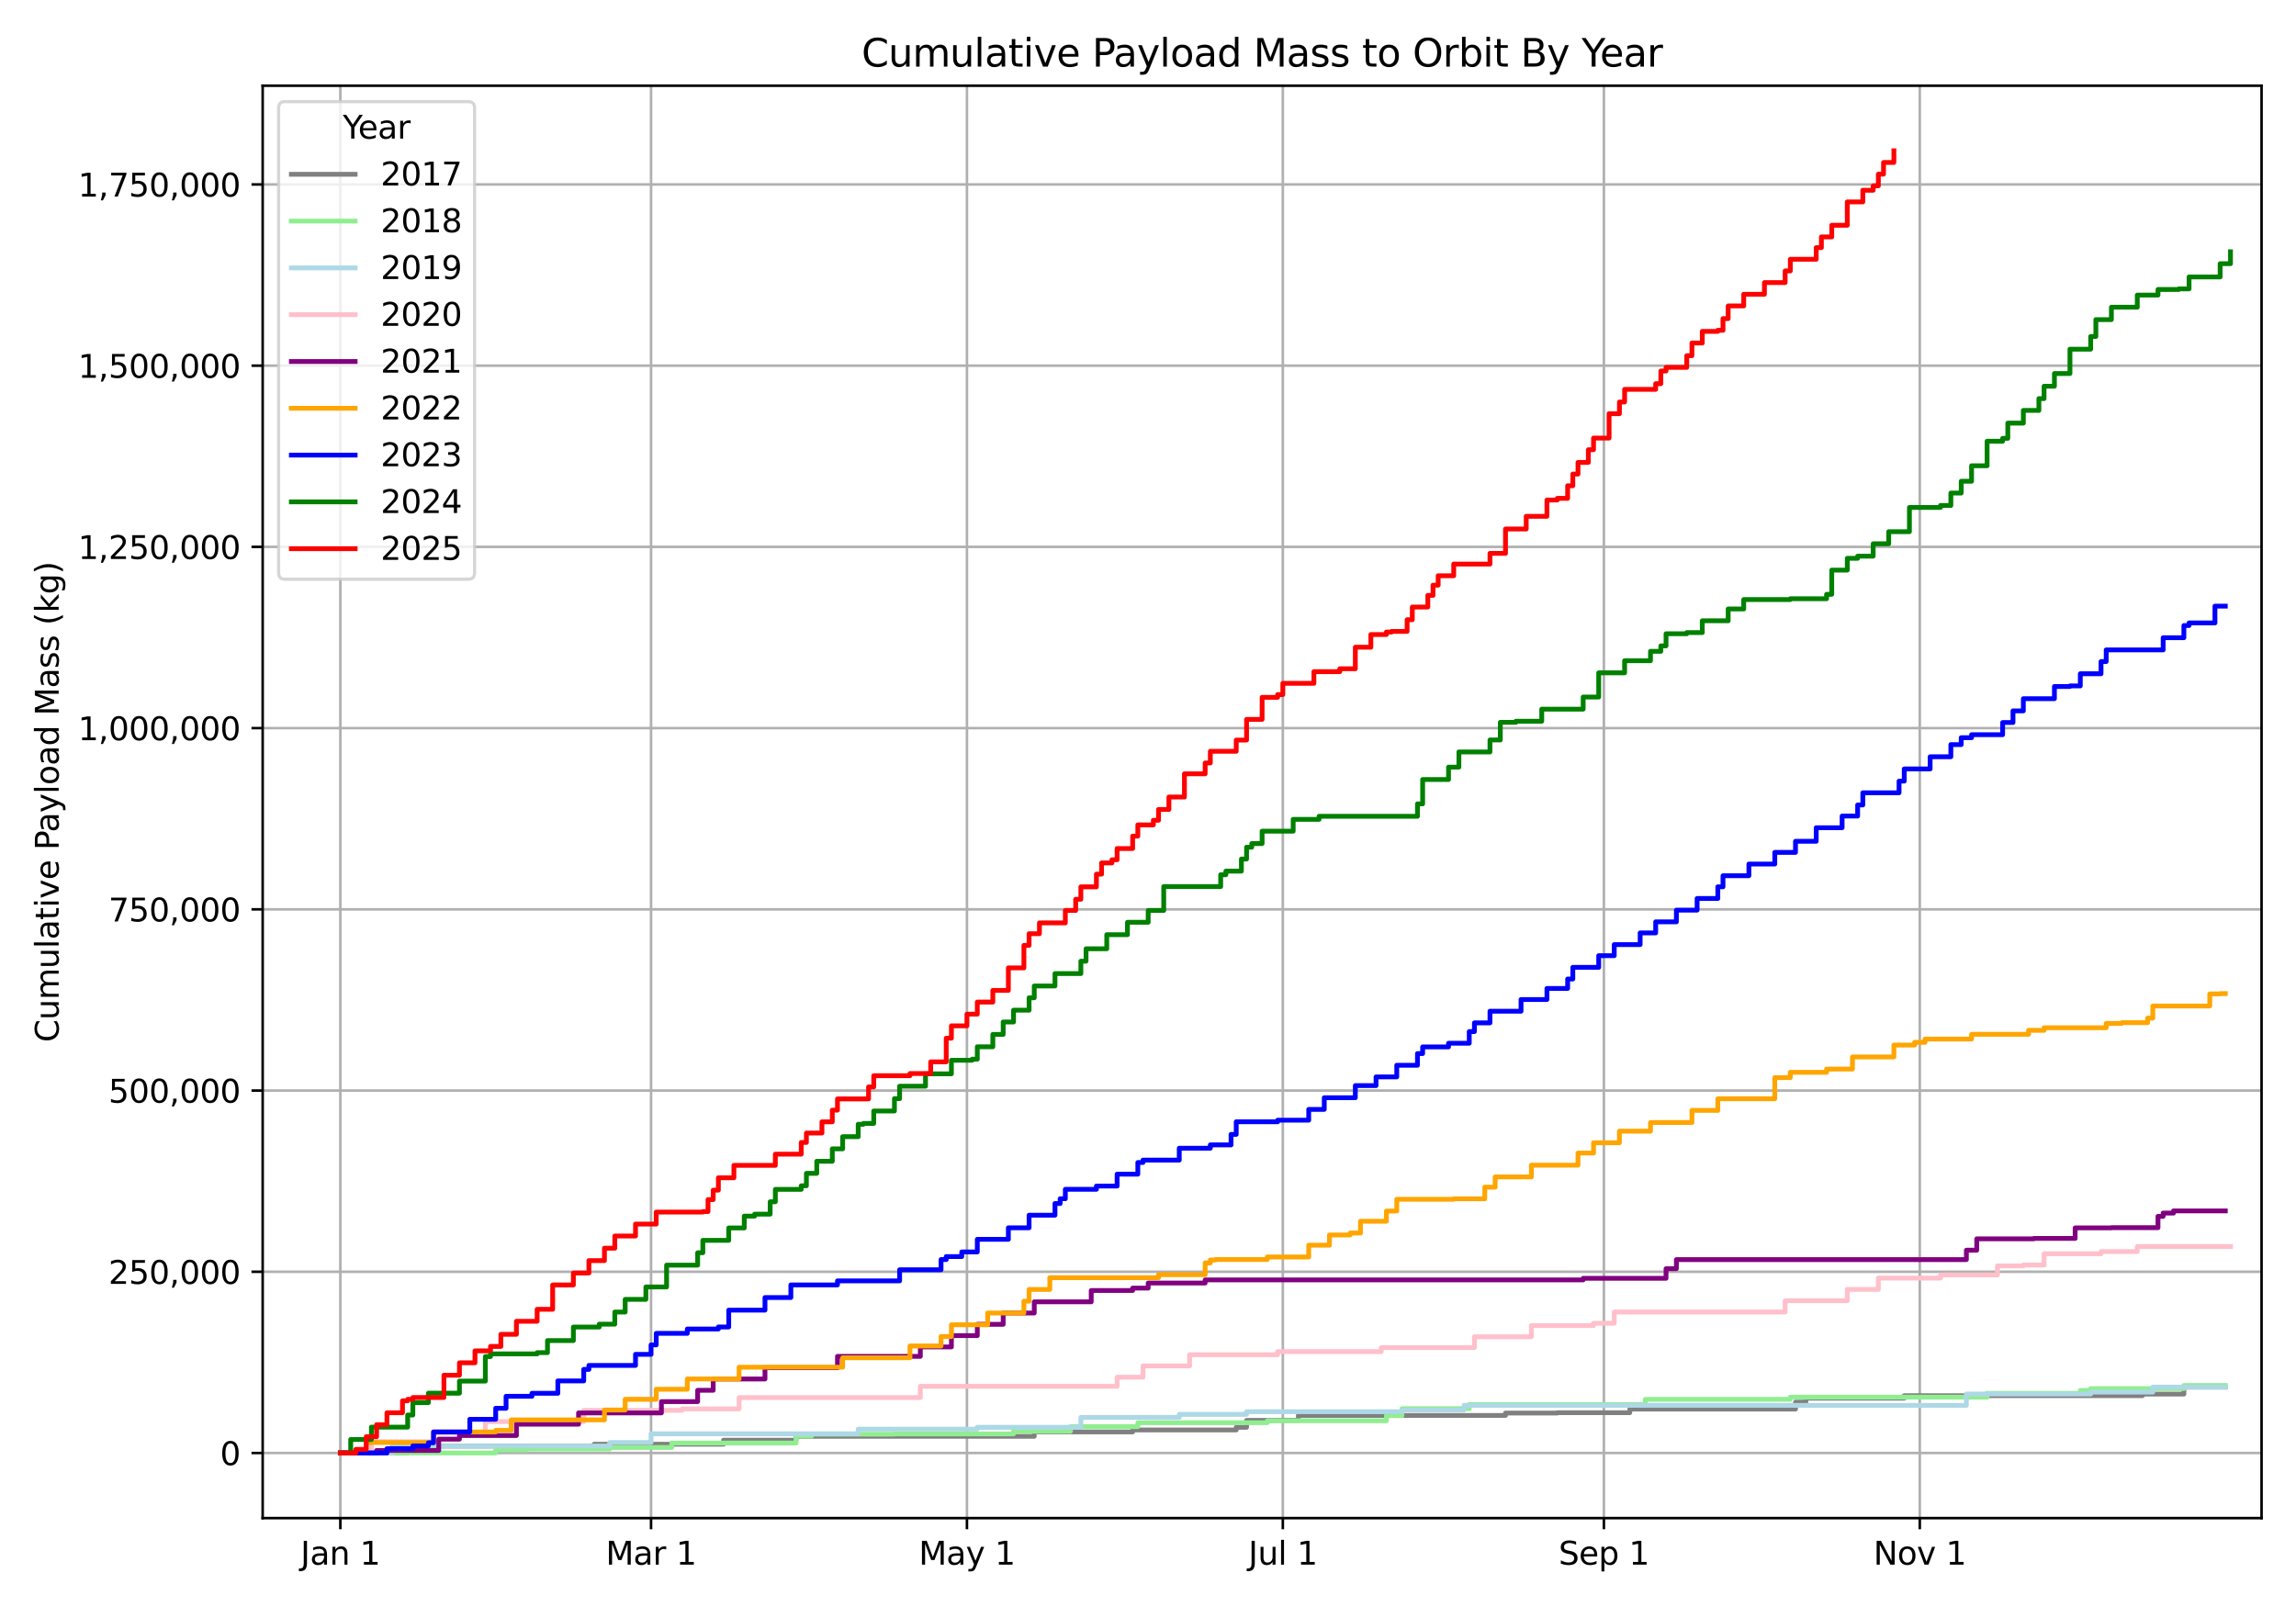 <?xml version="1.0" encoding="utf-8" standalone="no"?>
<!DOCTYPE svg PUBLIC "-//W3C//DTD SVG 1.1//EN"
  "http://www.w3.org/Graphics/SVG/1.1/DTD/svg11.dtd">
<svg xmlns:xlink="http://www.w3.org/1999/xlink" width="720pt" height="504pt" viewBox="0 0 720 504" xmlns="http://www.w3.org/2000/svg" version="1.1">
 <defs>
  <style type="text/css">*{stroke-linejoin: round; stroke-linecap: butt}</style>
 </defs>
 <g id="figure_1">
  <g id="patch_1">
   <path d="M 0 504 
L 720 504 
L 720 0 
L 0 0 
z
" style="fill: #ffffff"/>
  </g>
  <g id="axes_1">
   <g id="patch_2">
    <path d="M 82.37 476.12 
L 709.2 476.12 
L 709.2 26.88 
L 82.37 26.88 
z
" style="fill: #ffffff"/>
   </g>
   <g id="matplotlib.axis_1">
    <g id="xtick_1">
     <g id="line2d_1">
      <path d="M 106.729 476.12 
L 106.729 26.88 
" clip-path="url(#pf21988db20)" style="fill: none; stroke: #b0b0b0; stroke-width: 0.8; stroke-linecap: square"/>
     </g>
     <g id="line2d_2">
      <defs>
       <path id="md046a3bf1c" d="M 0 0 
L 0 3.5 
" style="stroke: #000000; stroke-width: 0.8"/>
      </defs>
      <g>
       <use xlink:href="#md046a3bf1c" x="106.729" y="476.12" style="stroke: #000000; stroke-width: 0.8"/>
      </g>
     </g>
     <g id="text_1">
      <!-- Jan 1 -->
      <g transform="translate(94.251 490.718) scale(0.1 -0.1)">
       <defs>
        <path id="DejaVuSans-4a" d="M 628 4666 
L 1259 4666 
L 1259 325 
Q 1259 -519 939 -900 
Q 619 -1281 -91 -1281 
L -331 -1281 
L -331 -750 
L -134 -750 
Q 284 -750 456 -515 
Q 628 -281 628 325 
L 628 4666 
z
" transform="scale(0.016)"/>
        <path id="DejaVuSans-61" d="M 2194 1759 
Q 1497 1759 1228 1600 
Q 959 1441 959 1056 
Q 959 750 1161 570 
Q 1363 391 1709 391 
Q 2188 391 2477 730 
Q 2766 1069 2766 1631 
L 2766 1759 
L 2194 1759 
z
M 3341 1997 
L 3341 0 
L 2766 0 
L 2766 531 
Q 2569 213 2275 61 
Q 1981 -91 1556 -91 
Q 1019 -91 701 211 
Q 384 513 384 1019 
Q 384 1609 779 1909 
Q 1175 2209 1959 2209 
L 2766 2209 
L 2766 2266 
Q 2766 2663 2505 2880 
Q 2244 3097 1772 3097 
Q 1472 3097 1187 3025 
Q 903 2953 641 2809 
L 641 3341 
Q 956 3463 1253 3523 
Q 1550 3584 1831 3584 
Q 2591 3584 2966 3190 
Q 3341 2797 3341 1997 
z
" transform="scale(0.016)"/>
        <path id="DejaVuSans-6e" d="M 3513 2113 
L 3513 0 
L 2938 0 
L 2938 2094 
Q 2938 2591 2744 2837 
Q 2550 3084 2163 3084 
Q 1697 3084 1428 2787 
Q 1159 2491 1159 1978 
L 1159 0 
L 581 0 
L 581 3500 
L 1159 3500 
L 1159 2956 
Q 1366 3272 1645 3428 
Q 1925 3584 2291 3584 
Q 2894 3584 3203 3211 
Q 3513 2838 3513 2113 
z
" transform="scale(0.016)"/>
        <path id="DejaVuSans-20" transform="scale(0.016)"/>
        <path id="DejaVuSans-31" d="M 794 531 
L 1825 531 
L 1825 4091 
L 703 3866 
L 703 4441 
L 1819 4666 
L 2450 4666 
L 2450 531 
L 3481 531 
L 3481 0 
L 794 0 
L 794 531 
z
" transform="scale(0.016)"/>
       </defs>
       <use xlink:href="#DejaVuSans-4a"/>
       <use xlink:href="#DejaVuSans-61" x="29.492"/>
       <use xlink:href="#DejaVuSans-6e" x="90.771"/>
       <use xlink:href="#DejaVuSans-20" x="154.15"/>
       <use xlink:href="#DejaVuSans-31" x="185.938"/>
      </g>
     </g>
    </g>
    <g id="xtick_2">
     <g id="line2d_3">
      <path d="M 204.163 476.12 
L 204.163 26.88 
" clip-path="url(#pf21988db20)" style="fill: none; stroke: #b0b0b0; stroke-width: 0.8; stroke-linecap: square"/>
     </g>
     <g id="line2d_4">
      <g>
       <use xlink:href="#md046a3bf1c" x="204.163" y="476.12" style="stroke: #000000; stroke-width: 0.8"/>
      </g>
     </g>
     <g id="text_2">
      <!-- Mar 1 -->
      <g transform="translate(189.959 490.718) scale(0.1 -0.1)">
       <defs>
        <path id="DejaVuSans-4d" d="M 628 4666 
L 1569 4666 
L 2759 1491 
L 3956 4666 
L 4897 4666 
L 4897 0 
L 4281 0 
L 4281 4097 
L 3078 897 
L 2444 897 
L 1241 4097 
L 1241 0 
L 628 0 
L 628 4666 
z
" transform="scale(0.016)"/>
        <path id="DejaVuSans-72" d="M 2631 2963 
Q 2534 3019 2420 3045 
Q 2306 3072 2169 3072 
Q 1681 3072 1420 2755 
Q 1159 2438 1159 1844 
L 1159 0 
L 581 0 
L 581 3500 
L 1159 3500 
L 1159 2956 
Q 1341 3275 1631 3429 
Q 1922 3584 2338 3584 
Q 2397 3584 2469 3576 
Q 2541 3569 2628 3553 
L 2631 2963 
z
" transform="scale(0.016)"/>
       </defs>
       <use xlink:href="#DejaVuSans-4d"/>
       <use xlink:href="#DejaVuSans-61" x="86.279"/>
       <use xlink:href="#DejaVuSans-72" x="147.559"/>
       <use xlink:href="#DejaVuSans-20" x="188.672"/>
       <use xlink:href="#DejaVuSans-31" x="220.459"/>
      </g>
     </g>
    </g>
    <g id="xtick_3">
     <g id="line2d_5">
      <path d="M 303.222 476.12 
L 303.222 26.88 
" clip-path="url(#pf21988db20)" style="fill: none; stroke: #b0b0b0; stroke-width: 0.8; stroke-linecap: square"/>
     </g>
     <g id="line2d_6">
      <g>
       <use xlink:href="#md046a3bf1c" x="303.222" y="476.12" style="stroke: #000000; stroke-width: 0.8"/>
      </g>
     </g>
     <g id="text_3">
      <!-- May 1 -->
      <g transform="translate(288.114 490.718) scale(0.1 -0.1)">
       <defs>
        <path id="DejaVuSans-79" d="M 2059 -325 
Q 1816 -950 1584 -1140 
Q 1353 -1331 966 -1331 
L 506 -1331 
L 506 -850 
L 844 -850 
Q 1081 -850 1212 -737 
Q 1344 -625 1503 -206 
L 1606 56 
L 191 3500 
L 800 3500 
L 1894 763 
L 2988 3500 
L 3597 3500 
L 2059 -325 
z
" transform="scale(0.016)"/>
       </defs>
       <use xlink:href="#DejaVuSans-4d"/>
       <use xlink:href="#DejaVuSans-61" x="86.279"/>
       <use xlink:href="#DejaVuSans-79" x="147.559"/>
       <use xlink:href="#DejaVuSans-20" x="206.738"/>
       <use xlink:href="#DejaVuSans-31" x="238.525"/>
      </g>
     </g>
    </g>
    <g id="xtick_4">
     <g id="line2d_7">
      <path d="M 402.281 476.12 
L 402.281 26.88 
" clip-path="url(#pf21988db20)" style="fill: none; stroke: #b0b0b0; stroke-width: 0.8; stroke-linecap: square"/>
     </g>
     <g id="line2d_8">
      <g>
       <use xlink:href="#md046a3bf1c" x="402.281" y="476.12" style="stroke: #000000; stroke-width: 0.8"/>
      </g>
     </g>
     <g id="text_4">
      <!-- Jul 1 -->
      <g transform="translate(391.478 490.718) scale(0.1 -0.1)">
       <defs>
        <path id="DejaVuSans-75" d="M 544 1381 
L 544 3500 
L 1119 3500 
L 1119 1403 
Q 1119 906 1312 657 
Q 1506 409 1894 409 
Q 2359 409 2629 706 
Q 2900 1003 2900 1516 
L 2900 3500 
L 3475 3500 
L 3475 0 
L 2900 0 
L 2900 538 
Q 2691 219 2414 64 
Q 2138 -91 1772 -91 
Q 1169 -91 856 284 
Q 544 659 544 1381 
z
M 1991 3584 
L 1991 3584 
z
" transform="scale(0.016)"/>
        <path id="DejaVuSans-6c" d="M 603 4863 
L 1178 4863 
L 1178 0 
L 603 0 
L 603 4863 
z
" transform="scale(0.016)"/>
       </defs>
       <use xlink:href="#DejaVuSans-4a"/>
       <use xlink:href="#DejaVuSans-75" x="29.492"/>
       <use xlink:href="#DejaVuSans-6c" x="92.871"/>
       <use xlink:href="#DejaVuSans-20" x="120.654"/>
       <use xlink:href="#DejaVuSans-31" x="152.441"/>
      </g>
     </g>
    </g>
    <g id="xtick_5">
     <g id="line2d_9">
      <path d="M 502.963 476.12 
L 502.963 26.88 
" clip-path="url(#pf21988db20)" style="fill: none; stroke: #b0b0b0; stroke-width: 0.8; stroke-linecap: square"/>
     </g>
     <g id="line2d_10">
      <g>
       <use xlink:href="#md046a3bf1c" x="502.963" y="476.12" style="stroke: #000000; stroke-width: 0.8"/>
      </g>
     </g>
     <g id="text_5">
      <!-- Sep 1 -->
      <g transform="translate(488.768 490.718) scale(0.1 -0.1)">
       <defs>
        <path id="DejaVuSans-53" d="M 3425 4513 
L 3425 3897 
Q 3066 4069 2747 4153 
Q 2428 4238 2131 4238 
Q 1616 4238 1336 4038 
Q 1056 3838 1056 3469 
Q 1056 3159 1242 3001 
Q 1428 2844 1947 2747 
L 2328 2669 
Q 3034 2534 3370 2195 
Q 3706 1856 3706 1288 
Q 3706 609 3251 259 
Q 2797 -91 1919 -91 
Q 1588 -91 1214 -16 
Q 841 59 441 206 
L 441 856 
Q 825 641 1194 531 
Q 1563 422 1919 422 
Q 2459 422 2753 634 
Q 3047 847 3047 1241 
Q 3047 1584 2836 1778 
Q 2625 1972 2144 2069 
L 1759 2144 
Q 1053 2284 737 2584 
Q 422 2884 422 3419 
Q 422 4038 858 4394 
Q 1294 4750 2059 4750 
Q 2388 4750 2728 4690 
Q 3069 4631 3425 4513 
z
" transform="scale(0.016)"/>
        <path id="DejaVuSans-65" d="M 3597 1894 
L 3597 1613 
L 953 1613 
Q 991 1019 1311 708 
Q 1631 397 2203 397 
Q 2534 397 2845 478 
Q 3156 559 3463 722 
L 3463 178 
Q 3153 47 2828 -22 
Q 2503 -91 2169 -91 
Q 1331 -91 842 396 
Q 353 884 353 1716 
Q 353 2575 817 3079 
Q 1281 3584 2069 3584 
Q 2775 3584 3186 3129 
Q 3597 2675 3597 1894 
z
M 3022 2063 
Q 3016 2534 2758 2815 
Q 2500 3097 2075 3097 
Q 1594 3097 1305 2825 
Q 1016 2553 972 2059 
L 3022 2063 
z
" transform="scale(0.016)"/>
        <path id="DejaVuSans-70" d="M 1159 525 
L 1159 -1331 
L 581 -1331 
L 581 3500 
L 1159 3500 
L 1159 2969 
Q 1341 3281 1617 3432 
Q 1894 3584 2278 3584 
Q 2916 3584 3314 3078 
Q 3713 2572 3713 1747 
Q 3713 922 3314 415 
Q 2916 -91 2278 -91 
Q 1894 -91 1617 61 
Q 1341 213 1159 525 
z
M 3116 1747 
Q 3116 2381 2855 2742 
Q 2594 3103 2138 3103 
Q 1681 3103 1420 2742 
Q 1159 2381 1159 1747 
Q 1159 1113 1420 752 
Q 1681 391 2138 391 
Q 2594 391 2855 752 
Q 3116 1113 3116 1747 
z
" transform="scale(0.016)"/>
       </defs>
       <use xlink:href="#DejaVuSans-53"/>
       <use xlink:href="#DejaVuSans-65" x="63.477"/>
       <use xlink:href="#DejaVuSans-70" x="125"/>
       <use xlink:href="#DejaVuSans-20" x="188.477"/>
       <use xlink:href="#DejaVuSans-31" x="220.264"/>
      </g>
     </g>
    </g>
    <g id="xtick_6">
     <g id="line2d_11">
      <path d="M 602.022 476.12 
L 602.022 26.88 
" clip-path="url(#pf21988db20)" style="fill: none; stroke: #b0b0b0; stroke-width: 0.8; stroke-linecap: square"/>
     </g>
     <g id="line2d_12">
      <g>
       <use xlink:href="#md046a3bf1c" x="602.022" y="476.12" style="stroke: #000000; stroke-width: 0.8"/>
      </g>
     </g>
     <g id="text_6">
      <!-- Nov 1 -->
      <g transform="translate(587.492 490.718) scale(0.1 -0.1)">
       <defs>
        <path id="DejaVuSans-4e" d="M 628 4666 
L 1478 4666 
L 3547 763 
L 3547 4666 
L 4159 4666 
L 4159 0 
L 3309 0 
L 1241 3903 
L 1241 0 
L 628 0 
L 628 4666 
z
" transform="scale(0.016)"/>
        <path id="DejaVuSans-6f" d="M 1959 3097 
Q 1497 3097 1228 2736 
Q 959 2375 959 1747 
Q 959 1119 1226 758 
Q 1494 397 1959 397 
Q 2419 397 2687 759 
Q 2956 1122 2956 1747 
Q 2956 2369 2687 2733 
Q 2419 3097 1959 3097 
z
M 1959 3584 
Q 2709 3584 3137 3096 
Q 3566 2609 3566 1747 
Q 3566 888 3137 398 
Q 2709 -91 1959 -91 
Q 1206 -91 779 398 
Q 353 888 353 1747 
Q 353 2609 779 3096 
Q 1206 3584 1959 3584 
z
" transform="scale(0.016)"/>
        <path id="DejaVuSans-76" d="M 191 3500 
L 800 3500 
L 1894 563 
L 2988 3500 
L 3597 3500 
L 2284 0 
L 1503 0 
L 191 3500 
z
" transform="scale(0.016)"/>
       </defs>
       <use xlink:href="#DejaVuSans-4e"/>
       <use xlink:href="#DejaVuSans-6f" x="74.805"/>
       <use xlink:href="#DejaVuSans-76" x="135.986"/>
       <use xlink:href="#DejaVuSans-20" x="195.166"/>
       <use xlink:href="#DejaVuSans-31" x="226.953"/>
      </g>
     </g>
    </g>
   </g>
   <g id="matplotlib.axis_2">
    <g id="ytick_1">
     <g id="line2d_13">
      <path d="M 82.37 455.7 
L 709.2 455.7 
" clip-path="url(#pf21988db20)" style="fill: none; stroke: #b0b0b0; stroke-width: 0.8; stroke-linecap: square"/>
     </g>
     <g id="line2d_14">
      <defs>
       <path id="m48f2695a5c" d="M 0 0 
L -3.5 0 
" style="stroke: #000000; stroke-width: 0.8"/>
      </defs>
      <g>
       <use xlink:href="#m48f2695a5c" x="82.37" y="455.7" style="stroke: #000000; stroke-width: 0.8"/>
      </g>
     </g>
     <g id="text_7">
      <!-- 0 -->
      <g transform="translate(69.007 459.499) scale(0.1 -0.1)">
       <defs>
        <path id="DejaVuSans-30" d="M 2034 4250 
Q 1547 4250 1301 3770 
Q 1056 3291 1056 2328 
Q 1056 1369 1301 889 
Q 1547 409 2034 409 
Q 2525 409 2770 889 
Q 3016 1369 3016 2328 
Q 3016 3291 2770 3770 
Q 2525 4250 2034 4250 
z
M 2034 4750 
Q 2819 4750 3233 4129 
Q 3647 3509 3647 2328 
Q 3647 1150 3233 529 
Q 2819 -91 2034 -91 
Q 1250 -91 836 529 
Q 422 1150 422 2328 
Q 422 3509 836 4129 
Q 1250 4750 2034 4750 
z
" transform="scale(0.016)"/>
       </defs>
       <use xlink:href="#DejaVuSans-30"/>
      </g>
     </g>
    </g>
    <g id="ytick_2">
     <g id="line2d_15">
      <path d="M 82.37 398.864 
L 709.2 398.864 
" clip-path="url(#pf21988db20)" style="fill: none; stroke: #b0b0b0; stroke-width: 0.8; stroke-linecap: square"/>
     </g>
     <g id="line2d_16">
      <g>
       <use xlink:href="#m48f2695a5c" x="82.37" y="398.864" style="stroke: #000000; stroke-width: 0.8"/>
      </g>
     </g>
     <g id="text_8">
      <!-- 250,000 -->
      <g transform="translate(34.017 402.663) scale(0.1 -0.1)">
       <defs>
        <path id="DejaVuSans-32" d="M 1228 531 
L 3431 531 
L 3431 0 
L 469 0 
L 469 531 
Q 828 903 1448 1529 
Q 2069 2156 2228 2338 
Q 2531 2678 2651 2914 
Q 2772 3150 2772 3378 
Q 2772 3750 2511 3984 
Q 2250 4219 1831 4219 
Q 1534 4219 1204 4116 
Q 875 4013 500 3803 
L 500 4441 
Q 881 4594 1212 4672 
Q 1544 4750 1819 4750 
Q 2544 4750 2975 4387 
Q 3406 4025 3406 3419 
Q 3406 3131 3298 2873 
Q 3191 2616 2906 2266 
Q 2828 2175 2409 1742 
Q 1991 1309 1228 531 
z
" transform="scale(0.016)"/>
        <path id="DejaVuSans-35" d="M 691 4666 
L 3169 4666 
L 3169 4134 
L 1269 4134 
L 1269 2991 
Q 1406 3038 1543 3061 
Q 1681 3084 1819 3084 
Q 2600 3084 3056 2656 
Q 3513 2228 3513 1497 
Q 3513 744 3044 326 
Q 2575 -91 1722 -91 
Q 1428 -91 1123 -41 
Q 819 9 494 109 
L 494 744 
Q 775 591 1075 516 
Q 1375 441 1709 441 
Q 2250 441 2565 725 
Q 2881 1009 2881 1497 
Q 2881 1984 2565 2268 
Q 2250 2553 1709 2553 
Q 1456 2553 1204 2497 
Q 953 2441 691 2322 
L 691 4666 
z
" transform="scale(0.016)"/>
        <path id="DejaVuSans-2c" d="M 750 794 
L 1409 794 
L 1409 256 
L 897 -744 
L 494 -744 
L 750 256 
L 750 794 
z
" transform="scale(0.016)"/>
       </defs>
       <use xlink:href="#DejaVuSans-32"/>
       <use xlink:href="#DejaVuSans-35" x="63.623"/>
       <use xlink:href="#DejaVuSans-30" x="127.246"/>
       <use xlink:href="#DejaVuSans-2c" x="190.869"/>
       <use xlink:href="#DejaVuSans-30" x="222.656"/>
       <use xlink:href="#DejaVuSans-30" x="286.279"/>
       <use xlink:href="#DejaVuSans-30" x="349.902"/>
      </g>
     </g>
    </g>
    <g id="ytick_3">
     <g id="line2d_17">
      <path d="M 82.37 342.028 
L 709.2 342.028 
" clip-path="url(#pf21988db20)" style="fill: none; stroke: #b0b0b0; stroke-width: 0.8; stroke-linecap: square"/>
     </g>
     <g id="line2d_18">
      <g>
       <use xlink:href="#m48f2695a5c" x="82.37" y="342.028" style="stroke: #000000; stroke-width: 0.8"/>
      </g>
     </g>
     <g id="text_9">
      <!-- 500,000 -->
      <g transform="translate(34.017 345.827) scale(0.1 -0.1)">
       <use xlink:href="#DejaVuSans-35"/>
       <use xlink:href="#DejaVuSans-30" x="63.623"/>
       <use xlink:href="#DejaVuSans-30" x="127.246"/>
       <use xlink:href="#DejaVuSans-2c" x="190.869"/>
       <use xlink:href="#DejaVuSans-30" x="222.656"/>
       <use xlink:href="#DejaVuSans-30" x="286.279"/>
       <use xlink:href="#DejaVuSans-30" x="349.902"/>
      </g>
     </g>
    </g>
    <g id="ytick_4">
     <g id="line2d_19">
      <path d="M 82.37 285.191 
L 709.2 285.191 
" clip-path="url(#pf21988db20)" style="fill: none; stroke: #b0b0b0; stroke-width: 0.8; stroke-linecap: square"/>
     </g>
     <g id="line2d_20">
      <g>
       <use xlink:href="#m48f2695a5c" x="82.37" y="285.191" style="stroke: #000000; stroke-width: 0.8"/>
      </g>
     </g>
     <g id="text_10">
      <!-- 750,000 -->
      <g transform="translate(34.017 288.991) scale(0.1 -0.1)">
       <defs>
        <path id="DejaVuSans-37" d="M 525 4666 
L 3525 4666 
L 3525 4397 
L 1831 0 
L 1172 0 
L 2766 4134 
L 525 4134 
L 525 4666 
z
" transform="scale(0.016)"/>
       </defs>
       <use xlink:href="#DejaVuSans-37"/>
       <use xlink:href="#DejaVuSans-35" x="63.623"/>
       <use xlink:href="#DejaVuSans-30" x="127.246"/>
       <use xlink:href="#DejaVuSans-2c" x="190.869"/>
       <use xlink:href="#DejaVuSans-30" x="222.656"/>
       <use xlink:href="#DejaVuSans-30" x="286.279"/>
       <use xlink:href="#DejaVuSans-30" x="349.902"/>
      </g>
     </g>
    </g>
    <g id="ytick_5">
     <g id="line2d_21">
      <path d="M 82.37 228.355 
L 709.2 228.355 
" clip-path="url(#pf21988db20)" style="fill: none; stroke: #b0b0b0; stroke-width: 0.8; stroke-linecap: square"/>
     </g>
     <g id="line2d_22">
      <g>
       <use xlink:href="#m48f2695a5c" x="82.37" y="228.355" style="stroke: #000000; stroke-width: 0.8"/>
      </g>
     </g>
     <g id="text_11">
      <!-- 1,000,000 -->
      <g transform="translate(24.476 232.154) scale(0.1 -0.1)">
       <use xlink:href="#DejaVuSans-31"/>
       <use xlink:href="#DejaVuSans-2c" x="63.623"/>
       <use xlink:href="#DejaVuSans-30" x="95.41"/>
       <use xlink:href="#DejaVuSans-30" x="159.033"/>
       <use xlink:href="#DejaVuSans-30" x="222.656"/>
       <use xlink:href="#DejaVuSans-2c" x="286.279"/>
       <use xlink:href="#DejaVuSans-30" x="318.066"/>
       <use xlink:href="#DejaVuSans-30" x="381.689"/>
       <use xlink:href="#DejaVuSans-30" x="445.312"/>
      </g>
     </g>
    </g>
    <g id="ytick_6">
     <g id="line2d_23">
      <path d="M 82.37 171.519 
L 709.2 171.519 
" clip-path="url(#pf21988db20)" style="fill: none; stroke: #b0b0b0; stroke-width: 0.8; stroke-linecap: square"/>
     </g>
     <g id="line2d_24">
      <g>
       <use xlink:href="#m48f2695a5c" x="82.37" y="171.519" style="stroke: #000000; stroke-width: 0.8"/>
      </g>
     </g>
     <g id="text_12">
      <!-- 1,250,000 -->
      <g transform="translate(24.476 175.318) scale(0.1 -0.1)">
       <use xlink:href="#DejaVuSans-31"/>
       <use xlink:href="#DejaVuSans-2c" x="63.623"/>
       <use xlink:href="#DejaVuSans-32" x="95.41"/>
       <use xlink:href="#DejaVuSans-35" x="159.033"/>
       <use xlink:href="#DejaVuSans-30" x="222.656"/>
       <use xlink:href="#DejaVuSans-2c" x="286.279"/>
       <use xlink:href="#DejaVuSans-30" x="318.066"/>
       <use xlink:href="#DejaVuSans-30" x="381.689"/>
       <use xlink:href="#DejaVuSans-30" x="445.312"/>
      </g>
     </g>
    </g>
    <g id="ytick_7">
     <g id="line2d_25">
      <path d="M 82.37 114.683 
L 709.2 114.683 
" clip-path="url(#pf21988db20)" style="fill: none; stroke: #b0b0b0; stroke-width: 0.8; stroke-linecap: square"/>
     </g>
     <g id="line2d_26">
      <g>
       <use xlink:href="#m48f2695a5c" x="82.37" y="114.683" style="stroke: #000000; stroke-width: 0.8"/>
      </g>
     </g>
     <g id="text_13">
      <!-- 1,500,000 -->
      <g transform="translate(24.476 118.482) scale(0.1 -0.1)">
       <use xlink:href="#DejaVuSans-31"/>
       <use xlink:href="#DejaVuSans-2c" x="63.623"/>
       <use xlink:href="#DejaVuSans-35" x="95.41"/>
       <use xlink:href="#DejaVuSans-30" x="159.033"/>
       <use xlink:href="#DejaVuSans-30" x="222.656"/>
       <use xlink:href="#DejaVuSans-2c" x="286.279"/>
       <use xlink:href="#DejaVuSans-30" x="318.066"/>
       <use xlink:href="#DejaVuSans-30" x="381.689"/>
       <use xlink:href="#DejaVuSans-30" x="445.312"/>
      </g>
     </g>
    </g>
    <g id="ytick_8">
     <g id="line2d_27">
      <path d="M 82.37 57.847 
L 709.2 57.847 
" clip-path="url(#pf21988db20)" style="fill: none; stroke: #b0b0b0; stroke-width: 0.8; stroke-linecap: square"/>
     </g>
     <g id="line2d_28">
      <g>
       <use xlink:href="#m48f2695a5c" x="82.37" y="57.847" style="stroke: #000000; stroke-width: 0.8"/>
      </g>
     </g>
     <g id="text_14">
      <!-- 1,750,000 -->
      <g transform="translate(24.476 61.646) scale(0.1 -0.1)">
       <use xlink:href="#DejaVuSans-31"/>
       <use xlink:href="#DejaVuSans-2c" x="63.623"/>
       <use xlink:href="#DejaVuSans-37" x="95.41"/>
       <use xlink:href="#DejaVuSans-35" x="159.033"/>
       <use xlink:href="#DejaVuSans-30" x="222.656"/>
       <use xlink:href="#DejaVuSans-2c" x="286.279"/>
       <use xlink:href="#DejaVuSans-30" x="318.066"/>
       <use xlink:href="#DejaVuSans-30" x="381.689"/>
       <use xlink:href="#DejaVuSans-30" x="445.312"/>
      </g>
     </g>
    </g>
    <g id="text_15">
     <!-- Cumulative Payload Mass (kg) -->
     <g transform="translate(18.397 326.863) rotate(-90) scale(0.1 -0.1)">
      <defs>
       <path id="DejaVuSans-43" d="M 4122 4306 
L 4122 3641 
Q 3803 3938 3442 4084 
Q 3081 4231 2675 4231 
Q 1875 4231 1450 3742 
Q 1025 3253 1025 2328 
Q 1025 1406 1450 917 
Q 1875 428 2675 428 
Q 3081 428 3442 575 
Q 3803 722 4122 1019 
L 4122 359 
Q 3791 134 3420 21 
Q 3050 -91 2638 -91 
Q 1578 -91 968 557 
Q 359 1206 359 2328 
Q 359 3453 968 4101 
Q 1578 4750 2638 4750 
Q 3056 4750 3426 4639 
Q 3797 4528 4122 4306 
z
" transform="scale(0.016)"/>
       <path id="DejaVuSans-6d" d="M 3328 2828 
Q 3544 3216 3844 3400 
Q 4144 3584 4550 3584 
Q 5097 3584 5394 3201 
Q 5691 2819 5691 2113 
L 5691 0 
L 5113 0 
L 5113 2094 
Q 5113 2597 4934 2840 
Q 4756 3084 4391 3084 
Q 3944 3084 3684 2787 
Q 3425 2491 3425 1978 
L 3425 0 
L 2847 0 
L 2847 2094 
Q 2847 2600 2669 2842 
Q 2491 3084 2119 3084 
Q 1678 3084 1418 2786 
Q 1159 2488 1159 1978 
L 1159 0 
L 581 0 
L 581 3500 
L 1159 3500 
L 1159 2956 
Q 1356 3278 1631 3431 
Q 1906 3584 2284 3584 
Q 2666 3584 2933 3390 
Q 3200 3197 3328 2828 
z
" transform="scale(0.016)"/>
       <path id="DejaVuSans-74" d="M 1172 4494 
L 1172 3500 
L 2356 3500 
L 2356 3053 
L 1172 3053 
L 1172 1153 
Q 1172 725 1289 603 
Q 1406 481 1766 481 
L 2356 481 
L 2356 0 
L 1766 0 
Q 1100 0 847 248 
Q 594 497 594 1153 
L 594 3053 
L 172 3053 
L 172 3500 
L 594 3500 
L 594 4494 
L 1172 4494 
z
" transform="scale(0.016)"/>
       <path id="DejaVuSans-69" d="M 603 3500 
L 1178 3500 
L 1178 0 
L 603 0 
L 603 3500 
z
M 603 4863 
L 1178 4863 
L 1178 4134 
L 603 4134 
L 603 4863 
z
" transform="scale(0.016)"/>
       <path id="DejaVuSans-50" d="M 1259 4147 
L 1259 2394 
L 2053 2394 
Q 2494 2394 2734 2622 
Q 2975 2850 2975 3272 
Q 2975 3691 2734 3919 
Q 2494 4147 2053 4147 
L 1259 4147 
z
M 628 4666 
L 2053 4666 
Q 2838 4666 3239 4311 
Q 3641 3956 3641 3272 
Q 3641 2581 3239 2228 
Q 2838 1875 2053 1875 
L 1259 1875 
L 1259 0 
L 628 0 
L 628 4666 
z
" transform="scale(0.016)"/>
       <path id="DejaVuSans-64" d="M 2906 2969 
L 2906 4863 
L 3481 4863 
L 3481 0 
L 2906 0 
L 2906 525 
Q 2725 213 2448 61 
Q 2172 -91 1784 -91 
Q 1150 -91 751 415 
Q 353 922 353 1747 
Q 353 2572 751 3078 
Q 1150 3584 1784 3584 
Q 2172 3584 2448 3432 
Q 2725 3281 2906 2969 
z
M 947 1747 
Q 947 1113 1208 752 
Q 1469 391 1925 391 
Q 2381 391 2643 752 
Q 2906 1113 2906 1747 
Q 2906 2381 2643 2742 
Q 2381 3103 1925 3103 
Q 1469 3103 1208 2742 
Q 947 2381 947 1747 
z
" transform="scale(0.016)"/>
       <path id="DejaVuSans-73" d="M 2834 3397 
L 2834 2853 
Q 2591 2978 2328 3040 
Q 2066 3103 1784 3103 
Q 1356 3103 1142 2972 
Q 928 2841 928 2578 
Q 928 2378 1081 2264 
Q 1234 2150 1697 2047 
L 1894 2003 
Q 2506 1872 2764 1633 
Q 3022 1394 3022 966 
Q 3022 478 2636 193 
Q 2250 -91 1575 -91 
Q 1294 -91 989 -36 
Q 684 19 347 128 
L 347 722 
Q 666 556 975 473 
Q 1284 391 1588 391 
Q 1994 391 2212 530 
Q 2431 669 2431 922 
Q 2431 1156 2273 1281 
Q 2116 1406 1581 1522 
L 1381 1569 
Q 847 1681 609 1914 
Q 372 2147 372 2553 
Q 372 3047 722 3315 
Q 1072 3584 1716 3584 
Q 2034 3584 2315 3537 
Q 2597 3491 2834 3397 
z
" transform="scale(0.016)"/>
       <path id="DejaVuSans-28" d="M 1984 4856 
Q 1566 4138 1362 3434 
Q 1159 2731 1159 2009 
Q 1159 1288 1364 580 
Q 1569 -128 1984 -844 
L 1484 -844 
Q 1016 -109 783 600 
Q 550 1309 550 2009 
Q 550 2706 781 3412 
Q 1013 4119 1484 4856 
L 1984 4856 
z
" transform="scale(0.016)"/>
       <path id="DejaVuSans-6b" d="M 581 4863 
L 1159 4863 
L 1159 1991 
L 2875 3500 
L 3609 3500 
L 1753 1863 
L 3688 0 
L 2938 0 
L 1159 1709 
L 1159 0 
L 581 0 
L 581 4863 
z
" transform="scale(0.016)"/>
       <path id="DejaVuSans-67" d="M 2906 1791 
Q 2906 2416 2648 2759 
Q 2391 3103 1925 3103 
Q 1463 3103 1205 2759 
Q 947 2416 947 1791 
Q 947 1169 1205 825 
Q 1463 481 1925 481 
Q 2391 481 2648 825 
Q 2906 1169 2906 1791 
z
M 3481 434 
Q 3481 -459 3084 -895 
Q 2688 -1331 1869 -1331 
Q 1566 -1331 1297 -1286 
Q 1028 -1241 775 -1147 
L 775 -588 
Q 1028 -725 1275 -790 
Q 1522 -856 1778 -856 
Q 2344 -856 2625 -561 
Q 2906 -266 2906 331 
L 2906 616 
Q 2728 306 2450 153 
Q 2172 0 1784 0 
Q 1141 0 747 490 
Q 353 981 353 1791 
Q 353 2603 747 3093 
Q 1141 3584 1784 3584 
Q 2172 3584 2450 3431 
Q 2728 3278 2906 2969 
L 2906 3500 
L 3481 3500 
L 3481 434 
z
" transform="scale(0.016)"/>
       <path id="DejaVuSans-29" d="M 513 4856 
L 1013 4856 
Q 1481 4119 1714 3412 
Q 1947 2706 1947 2009 
Q 1947 1309 1714 600 
Q 1481 -109 1013 -844 
L 513 -844 
Q 928 -128 1133 580 
Q 1338 1288 1338 2009 
Q 1338 2731 1133 3434 
Q 928 4138 513 4856 
z
" transform="scale(0.016)"/>
      </defs>
      <use xlink:href="#DejaVuSans-43"/>
      <use xlink:href="#DejaVuSans-75" x="69.824"/>
      <use xlink:href="#DejaVuSans-6d" x="133.203"/>
      <use xlink:href="#DejaVuSans-75" x="230.615"/>
      <use xlink:href="#DejaVuSans-6c" x="293.994"/>
      <use xlink:href="#DejaVuSans-61" x="321.777"/>
      <use xlink:href="#DejaVuSans-74" x="383.057"/>
      <use xlink:href="#DejaVuSans-69" x="422.266"/>
      <use xlink:href="#DejaVuSans-76" x="450.049"/>
      <use xlink:href="#DejaVuSans-65" x="509.229"/>
      <use xlink:href="#DejaVuSans-20" x="570.752"/>
      <use xlink:href="#DejaVuSans-50" x="602.539"/>
      <use xlink:href="#DejaVuSans-61" x="658.342"/>
      <use xlink:href="#DejaVuSans-79" x="719.621"/>
      <use xlink:href="#DejaVuSans-6c" x="778.801"/>
      <use xlink:href="#DejaVuSans-6f" x="806.584"/>
      <use xlink:href="#DejaVuSans-61" x="867.766"/>
      <use xlink:href="#DejaVuSans-64" x="929.045"/>
      <use xlink:href="#DejaVuSans-20" x="992.521"/>
      <use xlink:href="#DejaVuSans-4d" x="1024.309"/>
      <use xlink:href="#DejaVuSans-61" x="1110.588"/>
      <use xlink:href="#DejaVuSans-73" x="1171.867"/>
      <use xlink:href="#DejaVuSans-73" x="1223.967"/>
      <use xlink:href="#DejaVuSans-20" x="1276.066"/>
      <use xlink:href="#DejaVuSans-28" x="1307.854"/>
      <use xlink:href="#DejaVuSans-6b" x="1346.867"/>
      <use xlink:href="#DejaVuSans-67" x="1404.777"/>
      <use xlink:href="#DejaVuSans-29" x="1468.254"/>
     </g>
    </g>
   </g>
   <g id="line2d_29">
    <path d="M 106.729 455.7 
L 127.84 455.7 
L 127.84 453.517 
L 186.3 453.517 
L 186.3 452.951 
L 226.898 452.951 
L 226.898 451.678 
L 249.633 451.678 
L 249.633 450.473 
L 301.598 450.473 
L 301.598 450.473 
L 324.333 450.473 
L 324.333 449.093 
L 355.187 449.093 
L 355.187 448.478 
L 387.665 448.478 
L 387.665 447.644 
L 390.913 447.644 
L 390.913 445.461 
L 407.152 445.461 
L 407.152 443.924 
L 472.109 443.924 
L 472.109 443.171 
L 488.348 443.171 
L 488.348 443.063 
L 511.083 443.063 
L 511.083 441.929 
L 563.048 441.929 
L 563.048 439.747 
L 566.296 439.747 
L 566.296 438.519 
L 597.15 438.519 
L 597.15 437.723 
L 671.85 437.723 
L 671.85 437.222 
L 684.841 437.222 
L 684.841 435.039 
L 697.833 435.039 
L 697.833 435.039 
" clip-path="url(#pf21988db20)" style="fill: none; stroke: #808080; stroke-width: 1.5; stroke-linecap: square"/>
   </g>
   <g id="line2d_30">
    <path d="M 106.729 455.7 
L 118.096 455.7 
L 118.096 455.7 
L 155.446 455.7 
L 155.446 454.738 
L 165.19 454.738 
L 165.19 454.454 
L 191.172 454.454 
L 191.172 453.965 
L 210.659 453.965 
L 210.659 452.58 
L 249.633 452.58 
L 249.633 450.398 
L 254.505 450.398 
L 254.505 449.796 
L 280.487 449.796 
L 280.487 449.714 
L 317.837 449.714 
L 317.837 448.895 
L 335.7 448.895 
L 335.7 447.427 
L 356.811 447.427 
L 356.811 446.203 
L 397.409 446.203 
L 397.409 445.59 
L 434.759 445.59 
L 434.759 443.981 
L 439.631 443.981 
L 439.631 441.799 
L 460.741 441.799 
L 460.741 440.48 
L 515.954 440.48 
L 515.954 438.875 
L 561.424 438.875 
L 561.424 438.193 
L 623.133 438.193 
L 623.133 436.988 
L 652.363 436.988 
L 652.363 436.079 
L 655.611 436.079 
L 655.611 435.51 
L 684.841 435.51 
L 684.841 434.51 
L 697.833 434.51 
L 697.833 434.51 
" clip-path="url(#pf21988db20)" style="fill: none; stroke: #90ee90; stroke-width: 1.5; stroke-linecap: square"/>
   </g>
   <g id="line2d_31">
    <path d="M 106.729 455.7 
L 122.968 455.7 
L 122.968 453.517 
L 191.172 453.517 
L 191.172 452.415 
L 204.163 452.415 
L 204.163 449.674 
L 269.12 449.674 
L 269.12 448.204 
L 306.47 448.204 
L 306.47 447.637 
L 338.948 447.637 
L 338.948 444.541 
L 369.802 444.541 
L 369.802 443.586 
L 390.913 443.586 
L 390.913 442.745 
L 439.631 442.745 
L 439.631 442.229 
L 459.118 442.229 
L 459.118 440.751 
L 616.637 440.751 
L 616.637 437.205 
L 655.611 437.205 
L 655.611 436.61 
L 675.098 436.61 
L 675.098 435.028 
L 697.833 435.028 
L 697.833 435.028 
" clip-path="url(#pf21988db20)" style="fill: none; stroke: #add8e6; stroke-width: 1.5; stroke-linecap: square"/>
   </g>
   <g id="line2d_32">
    <path d="M 106.729 455.7 
L 116.472 455.7 
L 116.472 452.153 
L 135.959 452.153 
L 135.959 449.414 
L 152.198 449.414 
L 152.198 445.867 
L 183.053 445.867 
L 183.053 442.321 
L 213.907 442.321 
L 213.907 441.871 
L 231.77 441.871 
L 231.77 438.325 
L 288.607 438.325 
L 288.607 434.778 
L 350.315 434.778 
L 350.315 431.93 
L 358.435 431.93 
L 358.435 428.383 
L 373.05 428.383 
L 373.05 424.88 
L 400.657 424.88 
L 400.657 423.899 
L 433.135 423.899 
L 433.135 422.649 
L 462.365 422.649 
L 462.365 419.254 
L 480.228 419.254 
L 480.228 415.744 
L 499.715 415.744 
L 499.715 415.033 
L 506.211 415.033 
L 506.211 411.486 
L 559.8 411.486 
L 559.8 407.939 
L 579.287 407.939 
L 579.287 404.393 
L 589.031 404.393 
L 589.031 400.846 
L 608.517 400.846 
L 608.517 399.866 
L 626.38 399.866 
L 626.38 397.024 
L 634.5 397.024 
L 634.5 396.753 
L 640.996 396.753 
L 640.996 393.207 
L 658.859 393.207 
L 658.859 392.531 
L 670.226 392.531 
L 670.226 390.94 
L 679.97 390.94 
L 679.97 390.94 
L 699.457 390.94 
L 699.457 390.94 
" clip-path="url(#pf21988db20)" style="fill: none; stroke: #ffc0cb; stroke-width: 1.5; stroke-linecap: square"/>
   </g>
   <g id="line2d_33">
    <path d="M 106.729 455.7 
L 118.096 455.7 
L 118.096 454.904 
L 137.583 454.904 
L 137.583 451.358 
L 144.079 451.358 
L 144.079 450.221 
L 161.942 450.221 
L 161.942 446.674 
L 181.429 446.674 
L 181.429 443.128 
L 207.411 443.128 
L 207.411 439.581 
L 218.779 439.581 
L 218.779 436.035 
L 223.65 436.035 
L 223.65 432.488 
L 239.889 432.488 
L 239.889 428.942 
L 262.624 428.942 
L 262.624 425.395 
L 288.607 425.395 
L 288.607 422.439 
L 298.35 422.439 
L 298.35 418.893 
L 306.47 418.893 
L 306.47 415.346 
L 314.589 415.346 
L 314.589 411.8 
L 324.333 411.8 
L 324.333 408.29 
L 342.196 408.29 
L 342.196 404.743 
L 355.187 404.743 
L 355.187 403.986 
L 360.059 403.986 
L 360.059 402.395 
L 377.922 402.395 
L 377.922 401.41 
L 399.033 401.41 
L 399.033 401.41 
L 496.468 401.41 
L 496.468 400.91 
L 522.45 400.91 
L 522.45 397.896 
L 525.698 397.896 
L 525.698 395.049 
L 616.637 395.049 
L 616.637 392.094 
L 619.885 392.094 
L 619.885 388.539 
L 637.748 388.539 
L 637.748 388.398 
L 650.739 388.398 
L 650.739 385.101 
L 662.107 385.101 
L 662.107 385.027 
L 676.722 385.027 
L 676.722 381.481 
L 678.346 381.481 
L 678.346 380.457 
L 681.593 380.457 
L 681.593 379.778 
L 697.833 379.778 
L 697.833 379.778 
" clip-path="url(#pf21988db20)" style="fill: none; stroke: #800080; stroke-width: 1.5; stroke-linecap: square"/>
   </g>
   <g id="line2d_34">
    <path d="M 106.729 455.7 
L 114.848 455.7 
L 114.848 452.404 
L 126.216 452.404 
L 126.216 452.404 
L 135.959 452.404 
L 135.959 449.107 
L 155.446 449.107 
L 155.446 448.606 
L 158.694 448.606 
L 158.694 448.606 
L 160.318 448.606 
L 160.318 445.309 
L 189.548 445.309 
L 189.548 442.217 
L 196.044 442.217 
L 196.044 438.864 
L 205.787 438.864 
L 205.787 435.704 
L 215.531 435.704 
L 215.531 432.485 
L 231.77 432.485 
L 231.77 428.79 
L 252.881 428.79 
L 252.881 428.79 
L 264.248 428.79 
L 264.248 425.835 
L 278.863 425.835 
L 278.863 425.835 
L 285.359 425.835 
L 285.359 422.14 
L 295.102 422.14 
L 295.102 419.185 
L 298.35 419.185 
L 298.35 415.491 
L 309.718 415.491 
L 309.718 411.796 
L 321.085 411.796 
L 321.085 408.102 
L 322.709 408.102 
L 322.709 404.408 
L 329.205 404.408 
L 329.205 400.713 
L 340.572 400.713 
L 340.572 400.713 
L 363.307 400.713 
L 363.307 399.781 
L 377.922 399.781 
L 377.922 396.087 
L 379.546 396.087 
L 379.546 395.177 
L 381.17 395.177 
L 381.17 395.018 
L 397.409 395.018 
L 397.409 394.223 
L 410.4 394.223 
L 410.4 390.528 
L 416.896 390.528 
L 416.896 387.323 
L 423.392 387.323 
L 423.392 386.716 
L 426.639 386.716 
L 426.639 383.022 
L 434.759 383.022 
L 434.759 379.816 
L 438.007 379.816 
L 438.007 376.122 
L 455.87 376.122 
L 455.87 375.967 
L 465.613 375.967 
L 465.613 372.33 
L 468.861 372.33 
L 468.861 369.124 
L 480.228 369.124 
L 480.228 365.43 
L 494.844 365.43 
L 494.844 361.633 
L 499.715 361.633 
L 499.715 358.405 
L 507.835 358.405 
L 507.835 354.768 
L 517.578 354.768 
L 517.578 352.053 
L 530.57 352.053 
L 530.57 348.257 
L 538.689 348.257 
L 538.689 344.597 
L 556.552 344.597 
L 556.552 341.641 
L 556.552 341.641 
L 556.552 337.981 
L 561.424 337.981 
L 561.424 336.31 
L 572.791 336.31 
L 572.791 335.287 
L 580.911 335.287 
L 580.911 331.49 
L 593.902 331.49 
L 593.902 327.762 
L 600.398 327.762 
L 600.398 326.909 
L 603.646 326.909 
L 603.646 325.886 
L 618.261 325.886 
L 618.261 324.386 
L 636.124 324.386 
L 636.124 323.135 
L 640.996 323.135 
L 640.996 322.333 
L 660.483 322.333 
L 660.483 320.969 
L 665.354 320.969 
L 665.354 320.742 
L 673.474 320.742 
L 673.474 320.242 
L 673.474 320.242 
L 673.474 319.309 
L 675.098 319.309 
L 675.098 315.513 
L 692.961 315.513 
L 692.961 311.716 
L 696.209 311.716 
L 696.209 311.625 
L 697.833 311.625 
L 697.833 311.625 
" clip-path="url(#pf21988db20)" style="fill: none; stroke: #ffa500; stroke-width: 1.5; stroke-linecap: square"/>
   </g>
   <g id="line2d_35">
    <path d="M 106.729 455.7 
L 121.344 455.7 
L 121.344 454.336 
L 129.463 454.336 
L 129.463 453.483 
L 134.335 453.483 
L 134.335 452.494 
L 135.959 452.494 
L 135.959 449.084 
L 147.326 449.084 
L 147.326 445.128 
L 155.446 445.128 
L 155.446 441.672 
L 158.694 441.672 
L 158.694 437.921 
L 166.813 437.921 
L 166.813 436.979 
L 174.933 436.979 
L 174.933 433.091 
L 183.053 433.091 
L 183.053 429.476 
L 184.676 429.476 
L 184.676 428.233 
L 199.292 428.233 
L 199.292 424.754 
L 204.163 424.754 
L 204.163 421.799 
L 205.787 421.799 
L 205.787 418.184 
L 215.531 418.184 
L 215.531 416.82 
L 225.274 416.82 
L 225.274 416.172 
L 228.522 416.172 
L 228.522 410.897 
L 239.889 410.897 
L 239.889 406.941 
L 248.009 406.941 
L 248.009 402.986 
L 262.624 402.986 
L 262.624 401.715 
L 282.111 401.715 
L 282.111 398.237 
L 295.102 398.237 
L 295.102 395.031 
L 296.726 395.031 
L 296.726 394.099 
L 301.598 394.099 
L 301.598 392.644 
L 306.47 392.644 
L 306.47 388.688 
L 316.213 388.688 
L 316.213 385.074 
L 322.709 385.074 
L 322.709 381.118 
L 330.829 381.118 
L 330.829 377.457 
L 332.452 377.457 
L 332.452 375.957 
L 334.076 375.957 
L 334.076 373.001 
L 343.82 373.001 
L 343.82 371.978 
L 350.315 371.978 
L 350.315 368.25 
L 356.811 368.25 
L 356.811 364.59 
L 358.435 364.59 
L 358.435 363.839 
L 369.802 363.839 
L 369.802 360.11 
L 369.802 360.11 
L 379.546 360.11 
L 379.546 359.069 
L 386.042 359.069 
L 386.042 355.772 
L 387.665 355.772 
L 387.665 351.817 
L 400.657 351.817 
L 400.657 351.326 
L 410.4 351.326 
L 410.4 347.938 
L 415.272 347.938 
L 415.272 344.278 
L 425.015 344.278 
L 425.015 340.481 
L 431.511 340.481 
L 431.511 337.753 
L 438.007 337.753 
L 438.007 334.093 
L 444.502 334.093 
L 444.502 330.433 
L 446.126 330.433 
L 446.126 328.341 
L 454.246 328.341 
L 454.246 327.19 
L 460.741 327.19 
L 460.741 323.53 
L 462.365 323.53 
L 462.365 320.802 
L 467.237 320.802 
L 467.237 317.141 
L 476.981 317.141 
L 476.981 313.481 
L 485.1 313.481 
L 485.1 310.003 
L 491.596 310.003 
L 491.596 307.047 
L 493.22 307.047 
L 493.22 303.387 
L 501.339 303.387 
L 501.339 299.727 
L 506.211 299.727 
L 506.211 296.248 
L 514.331 296.248 
L 514.331 292.588 
L 519.202 292.588 
L 519.202 289.11 
L 525.698 289.11 
L 525.698 285.449 
L 532.194 285.449 
L 532.194 281.789 
L 538.689 281.789 
L 538.689 278.129 
L 540.313 278.129 
L 540.313 274.651 
L 548.433 274.651 
L 548.433 270.99 
L 556.552 270.99 
L 556.552 267.33 
L 563.048 267.33 
L 563.048 263.852 
L 569.544 263.852 
L 569.544 259.598 
L 577.663 259.598 
L 577.663 255.938 
L 582.535 255.938 
L 582.535 252.46 
L 584.159 252.46 
L 584.159 248.64 
L 595.526 248.64 
L 595.526 244.98 
L 597.15 244.98 
L 597.15 241.161 
L 605.27 241.161 
L 605.27 237.341 
L 611.765 237.341 
L 611.765 233.522 
L 615.013 233.522 
L 615.013 231.357 
L 618.261 231.357 
L 618.261 230.424 
L 628.004 230.424 
L 628.004 226.605 
L 628.004 226.605 
L 631.252 226.605 
L 631.252 222.945 
L 634.5 222.945 
L 634.5 219.125 
L 644.244 219.125 
L 644.244 215.306 
L 649.115 215.306 
L 649.115 215.124 
L 652.363 215.124 
L 652.363 211.305 
L 658.859 211.305 
L 658.859 207.485 
L 660.483 207.485 
L 660.483 203.825 
L 678.346 203.825 
L 678.346 200.006 
L 684.841 200.006 
L 684.841 196.186 
L 686.465 196.186 
L 686.465 195.368 
L 694.585 195.368 
L 694.585 190.105 
L 697.833 190.105 
L 697.833 190.105 
" clip-path="url(#pf21988db20)" style="fill: none; stroke: #0000ff; stroke-width: 1.5; stroke-linecap: square"/>
   </g>
   <g id="line2d_36">
    <path d="M 106.729 455.7 
L 109.977 455.7 
L 109.977 451.471 
L 116.472 451.471 
L 116.472 447.584 
L 127.84 447.584 
L 127.84 443.787 
L 129.463 443.787 
L 129.463 439.9 
L 134.335 439.9 
L 134.335 436.944 
L 144.079 436.944 
L 144.079 433.147 
L 152.198 433.147 
L 152.198 425.463 
L 153.822 425.463 
L 153.822 424.616 
L 168.437 424.616 
L 168.437 424.231 
L 171.685 424.231 
L 171.685 420.434 
L 179.805 420.434 
L 179.805 416.199 
L 187.924 416.199 
L 187.924 415.289 
L 192.796 415.289 
L 192.796 411.493 
L 196.044 411.493 
L 196.044 407.514 
L 202.539 407.514 
L 202.539 403.626 
L 209.035 403.626 
L 209.035 396.783 
L 218.779 396.783 
L 218.779 392.896 
L 220.403 392.896 
L 220.403 389.008 
L 228.522 389.008 
L 228.522 385.121 
L 233.394 385.121 
L 233.394 381.415 
L 236.642 381.415 
L 236.642 380.796 
L 241.513 380.796 
L 241.513 376.909 
L 243.137 376.909 
L 243.137 373.021 
L 251.257 373.021 
L 251.257 371.884 
L 252.881 371.884 
L 252.881 367.997 
L 256.129 367.997 
L 256.129 364.2 
L 261 364.2 
L 261 360.312 
L 264.248 360.312 
L 264.248 356.493 
L 264.248 356.493 
L 269.12 356.493 
L 269.12 352.605 
L 270.744 352.605 
L 270.744 352.333 
L 273.992 352.333 
L 273.992 348.445 
L 280.487 348.445 
L 280.487 344.557 
L 282.111 344.557 
L 282.111 340.67 
L 290.231 340.67 
L 290.231 336.782 
L 298.35 336.782 
L 298.35 332.531 
L 304.846 332.531 
L 304.846 332.19 
L 306.47 332.19 
L 306.47 328.302 
L 311.342 328.302 
L 311.342 324.415 
L 314.589 324.415 
L 314.589 320.527 
L 317.837 320.527 
L 317.837 316.821 
L 322.709 316.821 
L 322.709 312.934 
L 324.333 312.934 
L 324.333 309.228 
L 330.829 309.228 
L 330.829 305.34 
L 338.948 305.34 
L 338.948 301.453 
L 340.572 301.453 
L 340.572 297.565 
L 347.068 297.565 
L 347.068 293.143 
L 353.563 293.143 
L 353.563 289.256 
L 360.059 289.256 
L 360.059 285.55 
L 364.931 285.55 
L 364.931 278.048 
L 382.794 278.048 
L 382.794 274.342 
L 384.418 274.342 
L 384.418 273.205 
L 389.289 273.205 
L 389.289 269.409 
L 390.913 269.409 
L 390.913 265.703 
L 392.537 265.703 
L 392.537 264.566 
L 395.785 264.566 
L 395.785 260.679 
L 405.528 260.679 
L 405.528 256.973 
L 413.648 256.973 
L 413.648 256.007 
L 444.502 256.007 
L 444.502 252.119 
L 446.126 252.119 
L 446.126 244.48 
L 454.246 244.48 
L 454.246 240.593 
L 457.494 240.593 
L 457.494 235.828 
L 467.237 235.828 
L 467.237 232.077 
L 470.485 232.077 
L 470.485 226.546 
L 475.357 226.546 
L 475.357 226.205 
L 483.476 226.205 
L 483.476 222.408 
L 496.468 222.408 
L 496.468 218.611 
L 501.339 218.611 
L 501.339 211.018 
L 509.459 211.018 
L 509.459 207.221 
L 517.578 207.221 
L 517.578 204.266 
L 520.826 204.266 
L 520.826 202.561 
L 522.45 202.561 
L 522.45 198.764 
L 528.946 198.764 
L 528.946 198.4 
L 533.818 198.4 
L 533.818 194.695 
L 541.937 194.695 
L 541.937 190.989 
L 546.809 190.989 
L 546.809 188.034 
L 561.424 188.034 
L 561.424 187.782 
L 572.791 187.782 
L 572.791 186.403 
L 574.415 186.403 
L 574.415 178.809 
L 579.287 178.809 
L 579.287 175.104 
L 582.535 175.104 
L 582.535 174.432 
L 587.407 174.432 
L 587.407 170.545 
L 592.278 170.545 
L 592.278 166.748 
L 598.774 166.748 
L 598.774 159.155 
L 608.517 159.155 
L 608.517 158.527 
L 611.765 158.527 
L 611.765 154.639 
L 615.013 154.639 
L 615.013 150.933 
L 618.261 150.933 
L 618.261 146.068 
L 623.133 146.068 
L 623.133 138.384 
L 628.004 138.384 
L 628.004 137.475 
L 629.628 137.475 
L 629.628 132.7 
L 634.5 132.7 
L 634.5 128.722 
L 639.372 128.722 
L 639.372 125.016 
L 640.996 125.016 
L 640.996 121.128 
L 644.244 121.128 
L 644.244 117.15 
L 649.115 117.15 
L 649.115 109.511 
L 655.611 109.511 
L 655.611 105.533 
L 657.235 105.533 
L 657.235 100.235 
L 662.107 100.235 
L 662.107 96.348 
L 670.226 96.348 
L 670.226 92.551 
L 676.722 92.551 
L 676.722 90.789 
L 683.217 90.789 
L 683.217 90.607 
L 686.465 90.607 
L 686.465 86.856 
L 696.209 86.856 
L 696.209 82.696 
L 699.457 82.696 
L 699.457 82.696 
L 699.457 78.945 
L 699.457 78.945 
" clip-path="url(#pf21988db20)" style="fill: none; stroke: #008000; stroke-width: 1.5; stroke-linecap: square"/>
   </g>
   <g id="line2d_37">
    <path d="M 106.729 455.7 
L 111.6 455.7 
L 111.6 454.563 
L 114.848 454.563 
L 114.848 450.585 
L 118.096 450.585 
L 118.096 446.834 
L 121.344 446.834 
L 121.344 446.834 
L 121.344 443.082 
L 126.216 443.082 
L 126.216 439.331 
L 127.84 439.331 
L 127.84 438.876 
L 129.463 438.876 
L 129.463 438.304 
L 139.207 438.304 
L 139.207 431.302 
L 144.079 431.302 
L 144.079 427.414 
L 148.95 427.414 
L 148.95 423.663 
L 153.822 423.663 
L 153.822 422.276 
L 157.07 422.276 
L 157.07 418.48 
L 161.942 418.48 
L 161.942 414.388 
L 168.437 414.388 
L 168.437 410.636 
L 173.309 410.636 
L 173.309 402.998 
L 179.805 402.998 
L 179.805 399.246 
L 184.676 399.246 
L 184.676 395.359 
L 189.548 395.359 
L 189.548 391.471 
L 192.796 391.471 
L 192.796 387.652 
L 199.292 387.652 
L 199.292 387.652 
L 199.292 383.901 
L 205.787 383.901 
L 205.787 380.149 
L 220.403 380.149 
L 220.403 379.977 
L 222.026 379.977 
L 222.026 376.226 
L 223.65 376.226 
L 223.65 373.27 
L 225.274 373.27 
L 225.274 373.27 
L 225.274 369.383 
L 230.146 369.383 
L 230.146 365.495 
L 243.137 365.495 
L 243.137 361.971 
L 251.257 361.971 
L 251.257 358.311 
L 252.881 358.311 
L 252.881 355.356 
L 257.752 355.356 
L 257.752 351.832 
L 261 351.832 
L 261 348.172 
L 262.624 348.172 
L 262.624 344.648 
L 272.368 344.648 
L 272.368 340.897 
L 273.992 340.897 
L 273.992 337.373 
L 285.359 337.373 
L 285.359 336.686 
L 291.855 336.686 
L 291.855 333.026 
L 296.726 333.026 
L 296.726 325.614 
L 298.35 325.614 
L 298.35 321.727 
L 303.222 321.727 
L 303.222 318.066 
L 306.47 318.066 
L 306.47 314.275 
L 311.342 314.275 
L 311.342 310.615 
L 316.213 310.615 
L 316.213 303.556 
L 321.085 303.556 
L 321.085 296.497 
L 322.709 296.497 
L 322.709 292.837 
L 325.957 292.837 
L 325.957 289.438 
L 334.076 289.438 
L 334.076 285.55 
L 337.324 285.55 
L 337.324 282.027 
L 338.948 282.027 
L 338.948 278.139 
L 343.82 278.139 
L 343.82 274.16 
L 343.82 274.16 
L 345.444 274.16 
L 345.444 270.637 
L 348.692 270.637 
L 348.692 269.648 
L 350.315 269.648 
L 350.315 266.124 
L 355.187 266.124 
L 355.187 262.236 
L 356.811 262.236 
L 356.811 258.712 
L 361.683 258.712 
L 361.683 257.257 
L 363.307 257.257 
L 363.307 253.858 
L 366.555 253.858 
L 366.555 249.971 
L 371.426 249.971 
L 371.426 242.684 
L 377.922 242.684 
L 377.922 239.286 
L 379.546 239.286 
L 379.546 235.625 
L 387.665 235.625 
L 387.665 232.102 
L 387.665 232.102 
L 390.913 232.102 
L 390.913 225.622 
L 395.785 225.622 
L 395.785 218.7 
L 400.657 218.7 
L 400.657 217.836 
L 402.281 217.836 
L 402.281 214.312 
L 412.024 214.312 
L 412.024 210.652 
L 420.144 210.652 
L 420.144 209.742 
L 425.015 209.742 
L 425.015 202.982 
L 429.887 202.982 
L 429.887 199.004 
L 434.759 199.004 
L 434.759 198.231 
L 436.383 198.231 
L 436.383 198.022 
L 441.255 198.022 
L 441.255 194.361 
L 442.878 194.361 
L 442.878 190.383 
L 447.75 190.383 
L 447.75 186.723 
L 449.374 186.723 
L 449.374 183.526 
L 450.998 183.526 
L 450.998 180.571 
L 455.87 180.571 
L 455.87 176.91 
L 467.237 176.91 
L 467.237 173.549 
L 472.109 173.549 
L 472.109 165.911 
L 478.605 165.911 
L 478.605 161.932 
L 485.1 161.932 
L 485.1 156.819 
L 488.348 156.819 
L 488.348 156.296 
L 491.596 156.296 
L 491.596 152.347 
L 493.22 152.347 
L 493.22 148.687 
L 494.844 148.687 
L 494.844 145.027 
L 498.091 145.027 
L 498.091 141.048 
L 499.715 141.048 
L 499.715 137.388 
L 504.587 137.388 
L 504.587 129.749 
L 507.835 129.749 
L 507.835 126.089 
L 509.459 126.089 
L 509.459 122.11 
L 519.202 122.11 
L 519.202 120.337 
L 520.826 120.337 
L 520.826 116.358 
L 522.45 116.358 
L 522.45 115.222 
L 528.946 115.222 
L 528.946 111.562 
L 530.57 111.562 
L 530.57 107.583 
L 533.818 107.583 
L 533.818 103.923 
L 538.689 103.923 
L 538.689 103.587 
L 540.313 103.587 
L 540.313 99.927 
L 541.937 99.927 
L 541.937 95.948 
L 546.809 95.948 
L 546.809 92.288 
L 553.304 92.288 
L 553.304 88.628 
L 559.8 88.628 
L 559.8 84.967 
L 561.424 84.967 
L 561.424 81.307 
L 569.544 81.307 
L 569.544 77.67 
L 571.167 77.67 
L 571.167 74.309 
L 574.415 74.309 
L 574.415 70.648 
L 579.287 70.648 
L 579.287 63.328 
L 584.159 63.328 
L 584.159 59.668 
L 587.407 59.668 
L 587.407 58.281 
L 589.031 58.281 
L 589.031 54.621 
L 590.654 54.621 
L 590.654 50.96 
L 593.902 50.96 
L 593.902 50.96 
L 593.902 47.3 
L 593.902 47.3 
" clip-path="url(#pf21988db20)" style="fill: none; stroke: #ff0000; stroke-width: 1.5; stroke-linecap: square"/>
   </g>
   <g id="patch_3">
    <path d="M 82.37 476.12 
L 82.37 26.88 
" style="fill: none; stroke: #000000; stroke-width: 0.8; stroke-linejoin: miter; stroke-linecap: square"/>
   </g>
   <g id="patch_4">
    <path d="M 709.2 476.12 
L 709.2 26.88 
" style="fill: none; stroke: #000000; stroke-width: 0.8; stroke-linejoin: miter; stroke-linecap: square"/>
   </g>
   <g id="patch_5">
    <path d="M 82.37 476.12 
L 709.2 476.12 
" style="fill: none; stroke: #000000; stroke-width: 0.8; stroke-linejoin: miter; stroke-linecap: square"/>
   </g>
   <g id="patch_6">
    <path d="M 82.37 26.88 
L 709.2 26.88 
" style="fill: none; stroke: #000000; stroke-width: 0.8; stroke-linejoin: miter; stroke-linecap: square"/>
   </g>
   <g id="text_16">
    <!-- Cumulative Payload Mass to Orbit By Year -->
    <g transform="translate(270.18 20.88) scale(0.12 -0.12)">
     <defs>
      <path id="DejaVuSans-4f" d="M 2522 4238 
Q 1834 4238 1429 3725 
Q 1025 3213 1025 2328 
Q 1025 1447 1429 934 
Q 1834 422 2522 422 
Q 3209 422 3611 934 
Q 4013 1447 4013 2328 
Q 4013 3213 3611 3725 
Q 3209 4238 2522 4238 
z
M 2522 4750 
Q 3503 4750 4090 4092 
Q 4678 3434 4678 2328 
Q 4678 1225 4090 567 
Q 3503 -91 2522 -91 
Q 1538 -91 948 565 
Q 359 1222 359 2328 
Q 359 3434 948 4092 
Q 1538 4750 2522 4750 
z
" transform="scale(0.016)"/>
      <path id="DejaVuSans-62" d="M 3116 1747 
Q 3116 2381 2855 2742 
Q 2594 3103 2138 3103 
Q 1681 3103 1420 2742 
Q 1159 2381 1159 1747 
Q 1159 1113 1420 752 
Q 1681 391 2138 391 
Q 2594 391 2855 752 
Q 3116 1113 3116 1747 
z
M 1159 2969 
Q 1341 3281 1617 3432 
Q 1894 3584 2278 3584 
Q 2916 3584 3314 3078 
Q 3713 2572 3713 1747 
Q 3713 922 3314 415 
Q 2916 -91 2278 -91 
Q 1894 -91 1617 61 
Q 1341 213 1159 525 
L 1159 0 
L 581 0 
L 581 4863 
L 1159 4863 
L 1159 2969 
z
" transform="scale(0.016)"/>
      <path id="DejaVuSans-42" d="M 1259 2228 
L 1259 519 
L 2272 519 
Q 2781 519 3026 730 
Q 3272 941 3272 1375 
Q 3272 1813 3026 2020 
Q 2781 2228 2272 2228 
L 1259 2228 
z
M 1259 4147 
L 1259 2741 
L 2194 2741 
Q 2656 2741 2882 2914 
Q 3109 3088 3109 3444 
Q 3109 3797 2882 3972 
Q 2656 4147 2194 4147 
L 1259 4147 
z
M 628 4666 
L 2241 4666 
Q 2963 4666 3353 4366 
Q 3744 4066 3744 3513 
Q 3744 3084 3544 2831 
Q 3344 2578 2956 2516 
Q 3422 2416 3680 2098 
Q 3938 1781 3938 1306 
Q 3938 681 3513 340 
Q 3088 0 2303 0 
L 628 0 
L 628 4666 
z
" transform="scale(0.016)"/>
      <path id="DejaVuSans-59" d="M -13 4666 
L 666 4666 
L 1959 2747 
L 3244 4666 
L 3922 4666 
L 2272 2222 
L 2272 0 
L 1638 0 
L 1638 2222 
L -13 4666 
z
" transform="scale(0.016)"/>
     </defs>
     <use xlink:href="#DejaVuSans-43"/>
     <use xlink:href="#DejaVuSans-75" x="69.824"/>
     <use xlink:href="#DejaVuSans-6d" x="133.203"/>
     <use xlink:href="#DejaVuSans-75" x="230.615"/>
     <use xlink:href="#DejaVuSans-6c" x="293.994"/>
     <use xlink:href="#DejaVuSans-61" x="321.777"/>
     <use xlink:href="#DejaVuSans-74" x="383.057"/>
     <use xlink:href="#DejaVuSans-69" x="422.266"/>
     <use xlink:href="#DejaVuSans-76" x="450.049"/>
     <use xlink:href="#DejaVuSans-65" x="509.229"/>
     <use xlink:href="#DejaVuSans-20" x="570.752"/>
     <use xlink:href="#DejaVuSans-50" x="602.539"/>
     <use xlink:href="#DejaVuSans-61" x="658.342"/>
     <use xlink:href="#DejaVuSans-79" x="719.621"/>
     <use xlink:href="#DejaVuSans-6c" x="778.801"/>
     <use xlink:href="#DejaVuSans-6f" x="806.584"/>
     <use xlink:href="#DejaVuSans-61" x="867.766"/>
     <use xlink:href="#DejaVuSans-64" x="929.045"/>
     <use xlink:href="#DejaVuSans-20" x="992.521"/>
     <use xlink:href="#DejaVuSans-4d" x="1024.309"/>
     <use xlink:href="#DejaVuSans-61" x="1110.588"/>
     <use xlink:href="#DejaVuSans-73" x="1171.867"/>
     <use xlink:href="#DejaVuSans-73" x="1223.967"/>
     <use xlink:href="#DejaVuSans-20" x="1276.066"/>
     <use xlink:href="#DejaVuSans-74" x="1307.854"/>
     <use xlink:href="#DejaVuSans-6f" x="1347.062"/>
     <use xlink:href="#DejaVuSans-20" x="1408.244"/>
     <use xlink:href="#DejaVuSans-4f" x="1440.031"/>
     <use xlink:href="#DejaVuSans-72" x="1518.742"/>
     <use xlink:href="#DejaVuSans-62" x="1559.855"/>
     <use xlink:href="#DejaVuSans-69" x="1623.332"/>
     <use xlink:href="#DejaVuSans-74" x="1651.115"/>
     <use xlink:href="#DejaVuSans-20" x="1690.324"/>
     <use xlink:href="#DejaVuSans-42" x="1722.111"/>
     <use xlink:href="#DejaVuSans-79" x="1790.715"/>
     <use xlink:href="#DejaVuSans-20" x="1849.895"/>
     <use xlink:href="#DejaVuSans-59" x="1881.682"/>
     <use xlink:href="#DejaVuSans-65" x="1929.516"/>
     <use xlink:href="#DejaVuSans-61" x="1991.039"/>
     <use xlink:href="#DejaVuSans-72" x="2052.318"/>
    </g>
   </g>
   <g id="legend_1">
    <g id="patch_7">
     <path d="M 89.37 181.661 
L 146.82 181.661 
Q 148.82 181.661 148.82 179.661 
L 148.82 33.88 
Q 148.82 31.88 146.82 31.88 
L 89.37 31.88 
Q 87.37 31.88 87.37 33.88 
L 87.37 179.661 
Q 87.37 181.661 89.37 181.661 
z
" style="fill: #ffffff; opacity: 0.8; stroke: #cccccc; stroke-linejoin: miter"/>
    </g>
    <g id="text_17">
     <!-- Year -->
     <g transform="translate(107.507 43.478) scale(0.1 -0.1)">
      <use xlink:href="#DejaVuSans-59"/>
      <use xlink:href="#DejaVuSans-65" x="47.834"/>
      <use xlink:href="#DejaVuSans-61" x="109.357"/>
      <use xlink:href="#DejaVuSans-72" x="170.637"/>
     </g>
    </g>
    <g id="line2d_38">
     <path d="M 91.37 54.657 
L 101.37 54.657 
L 101.37 54.657 
L 111.37 54.657 
L 111.37 54.657 
" style="fill: none; stroke: #808080; stroke-width: 1.5; stroke-linecap: square"/>
    </g>
    <g id="text_18">
     <!-- 2017 -->
     <g transform="translate(119.37 58.157) scale(0.1 -0.1)">
      <use xlink:href="#DejaVuSans-32"/>
      <use xlink:href="#DejaVuSans-30" x="63.623"/>
      <use xlink:href="#DejaVuSans-31" x="127.246"/>
      <use xlink:href="#DejaVuSans-37" x="190.869"/>
     </g>
    </g>
    <g id="line2d_39">
     <path d="M 91.37 69.335 
L 101.37 69.335 
L 101.37 69.335 
L 111.37 69.335 
L 111.37 69.335 
" style="fill: none; stroke: #90ee90; stroke-width: 1.5; stroke-linecap: square"/>
    </g>
    <g id="text_19">
     <!-- 2018 -->
     <g transform="translate(119.37 72.835) scale(0.1 -0.1)">
      <defs>
       <path id="DejaVuSans-38" d="M 2034 2216 
Q 1584 2216 1326 1975 
Q 1069 1734 1069 1313 
Q 1069 891 1326 650 
Q 1584 409 2034 409 
Q 2484 409 2743 651 
Q 3003 894 3003 1313 
Q 3003 1734 2745 1975 
Q 2488 2216 2034 2216 
z
M 1403 2484 
Q 997 2584 770 2862 
Q 544 3141 544 3541 
Q 544 4100 942 4425 
Q 1341 4750 2034 4750 
Q 2731 4750 3128 4425 
Q 3525 4100 3525 3541 
Q 3525 3141 3298 2862 
Q 3072 2584 2669 2484 
Q 3125 2378 3379 2068 
Q 3634 1759 3634 1313 
Q 3634 634 3220 271 
Q 2806 -91 2034 -91 
Q 1263 -91 848 271 
Q 434 634 434 1313 
Q 434 1759 690 2068 
Q 947 2378 1403 2484 
z
M 1172 3481 
Q 1172 3119 1398 2916 
Q 1625 2713 2034 2713 
Q 2441 2713 2670 2916 
Q 2900 3119 2900 3481 
Q 2900 3844 2670 4047 
Q 2441 4250 2034 4250 
Q 1625 4250 1398 4047 
Q 1172 3844 1172 3481 
z
" transform="scale(0.016)"/>
      </defs>
      <use xlink:href="#DejaVuSans-32"/>
      <use xlink:href="#DejaVuSans-30" x="63.623"/>
      <use xlink:href="#DejaVuSans-31" x="127.246"/>
      <use xlink:href="#DejaVuSans-38" x="190.869"/>
     </g>
    </g>
    <g id="line2d_40">
     <path d="M 91.37 84.013 
L 101.37 84.013 
L 101.37 84.013 
L 111.37 84.013 
L 111.37 84.013 
" style="fill: none; stroke: #add8e6; stroke-width: 1.5; stroke-linecap: square"/>
    </g>
    <g id="text_20">
     <!-- 2019 -->
     <g transform="translate(119.37 87.513) scale(0.1 -0.1)">
      <defs>
       <path id="DejaVuSans-39" d="M 703 97 
L 703 672 
Q 941 559 1184 500 
Q 1428 441 1663 441 
Q 2288 441 2617 861 
Q 2947 1281 2994 2138 
Q 2813 1869 2534 1725 
Q 2256 1581 1919 1581 
Q 1219 1581 811 2004 
Q 403 2428 403 3163 
Q 403 3881 828 4315 
Q 1253 4750 1959 4750 
Q 2769 4750 3195 4129 
Q 3622 3509 3622 2328 
Q 3622 1225 3098 567 
Q 2575 -91 1691 -91 
Q 1453 -91 1209 -44 
Q 966 3 703 97 
z
M 1959 2075 
Q 2384 2075 2632 2365 
Q 2881 2656 2881 3163 
Q 2881 3666 2632 3958 
Q 2384 4250 1959 4250 
Q 1534 4250 1286 3958 
Q 1038 3666 1038 3163 
Q 1038 2656 1286 2365 
Q 1534 2075 1959 2075 
z
" transform="scale(0.016)"/>
      </defs>
      <use xlink:href="#DejaVuSans-32"/>
      <use xlink:href="#DejaVuSans-30" x="63.623"/>
      <use xlink:href="#DejaVuSans-31" x="127.246"/>
      <use xlink:href="#DejaVuSans-39" x="190.869"/>
     </g>
    </g>
    <g id="line2d_41">
     <path d="M 91.37 98.691 
L 101.37 98.691 
L 101.37 98.691 
L 111.37 98.691 
L 111.37 98.691 
" style="fill: none; stroke: #ffc0cb; stroke-width: 1.5; stroke-linecap: square"/>
    </g>
    <g id="text_21">
     <!-- 2020 -->
     <g transform="translate(119.37 102.191) scale(0.1 -0.1)">
      <use xlink:href="#DejaVuSans-32"/>
      <use xlink:href="#DejaVuSans-30" x="63.623"/>
      <use xlink:href="#DejaVuSans-32" x="127.246"/>
      <use xlink:href="#DejaVuSans-30" x="190.869"/>
     </g>
    </g>
    <g id="line2d_42">
     <path d="M 91.37 113.369 
L 101.37 113.369 
L 101.37 113.369 
L 111.37 113.369 
L 111.37 113.369 
" style="fill: none; stroke: #800080; stroke-width: 1.5; stroke-linecap: square"/>
    </g>
    <g id="text_22">
     <!-- 2021 -->
     <g transform="translate(119.37 116.869) scale(0.1 -0.1)">
      <use xlink:href="#DejaVuSans-32"/>
      <use xlink:href="#DejaVuSans-30" x="63.623"/>
      <use xlink:href="#DejaVuSans-32" x="127.246"/>
      <use xlink:href="#DejaVuSans-31" x="190.869"/>
     </g>
    </g>
    <g id="line2d_43">
     <path d="M 91.37 128.047 
L 101.37 128.047 
L 101.37 128.047 
L 111.37 128.047 
L 111.37 128.047 
" style="fill: none; stroke: #ffa500; stroke-width: 1.5; stroke-linecap: square"/>
    </g>
    <g id="text_23">
     <!-- 2022 -->
     <g transform="translate(119.37 131.547) scale(0.1 -0.1)">
      <use xlink:href="#DejaVuSans-32"/>
      <use xlink:href="#DejaVuSans-30" x="63.623"/>
      <use xlink:href="#DejaVuSans-32" x="127.246"/>
      <use xlink:href="#DejaVuSans-32" x="190.869"/>
     </g>
    </g>
    <g id="line2d_44">
     <path d="M 91.37 142.725 
L 101.37 142.725 
L 101.37 142.725 
L 111.37 142.725 
L 111.37 142.725 
" style="fill: none; stroke: #0000ff; stroke-width: 1.5; stroke-linecap: square"/>
    </g>
    <g id="text_24">
     <!-- 2023 -->
     <g transform="translate(119.37 146.225) scale(0.1 -0.1)">
      <defs>
       <path id="DejaVuSans-33" d="M 2597 2516 
Q 3050 2419 3304 2112 
Q 3559 1806 3559 1356 
Q 3559 666 3084 287 
Q 2609 -91 1734 -91 
Q 1441 -91 1130 -33 
Q 819 25 488 141 
L 488 750 
Q 750 597 1062 519 
Q 1375 441 1716 441 
Q 2309 441 2620 675 
Q 2931 909 2931 1356 
Q 2931 1769 2642 2001 
Q 2353 2234 1838 2234 
L 1294 2234 
L 1294 2753 
L 1863 2753 
Q 2328 2753 2575 2939 
Q 2822 3125 2822 3475 
Q 2822 3834 2567 4026 
Q 2313 4219 1838 4219 
Q 1578 4219 1281 4162 
Q 984 4106 628 3988 
L 628 4550 
Q 988 4650 1302 4700 
Q 1616 4750 1894 4750 
Q 2613 4750 3031 4423 
Q 3450 4097 3450 3541 
Q 3450 3153 3228 2886 
Q 3006 2619 2597 2516 
z
" transform="scale(0.016)"/>
      </defs>
      <use xlink:href="#DejaVuSans-32"/>
      <use xlink:href="#DejaVuSans-30" x="63.623"/>
      <use xlink:href="#DejaVuSans-32" x="127.246"/>
      <use xlink:href="#DejaVuSans-33" x="190.869"/>
     </g>
    </g>
    <g id="line2d_45">
     <path d="M 91.37 157.403 
L 101.37 157.403 
L 101.37 157.403 
L 111.37 157.403 
L 111.37 157.403 
" style="fill: none; stroke: #008000; stroke-width: 1.5; stroke-linecap: square"/>
    </g>
    <g id="text_25">
     <!-- 2024 -->
     <g transform="translate(119.37 160.903) scale(0.1 -0.1)">
      <defs>
       <path id="DejaVuSans-34" d="M 2419 4116 
L 825 1625 
L 2419 1625 
L 2419 4116 
z
M 2253 4666 
L 3047 4666 
L 3047 1625 
L 3713 1625 
L 3713 1100 
L 3047 1100 
L 3047 0 
L 2419 0 
L 2419 1100 
L 313 1100 
L 313 1709 
L 2253 4666 
z
" transform="scale(0.016)"/>
      </defs>
      <use xlink:href="#DejaVuSans-32"/>
      <use xlink:href="#DejaVuSans-30" x="63.623"/>
      <use xlink:href="#DejaVuSans-32" x="127.246"/>
      <use xlink:href="#DejaVuSans-34" x="190.869"/>
     </g>
    </g>
    <g id="line2d_46">
     <path d="M 91.37 172.082 
L 101.37 172.082 
L 101.37 172.082 
L 111.37 172.082 
L 111.37 172.082 
" style="fill: none; stroke: #ff0000; stroke-width: 1.5; stroke-linecap: square"/>
    </g>
    <g id="text_26">
     <!-- 2025 -->
     <g transform="translate(119.37 175.582) scale(0.1 -0.1)">
      <use xlink:href="#DejaVuSans-32"/>
      <use xlink:href="#DejaVuSans-30" x="63.623"/>
      <use xlink:href="#DejaVuSans-32" x="127.246"/>
      <use xlink:href="#DejaVuSans-35" x="190.869"/>
     </g>
    </g>
   </g>
  </g>
 </g>
 <defs>
  <clipPath id="pf21988db20">
   <rect x="82.37" y="26.88" width="626.83" height="449.24"/>
  </clipPath>
 </defs>
</svg>
